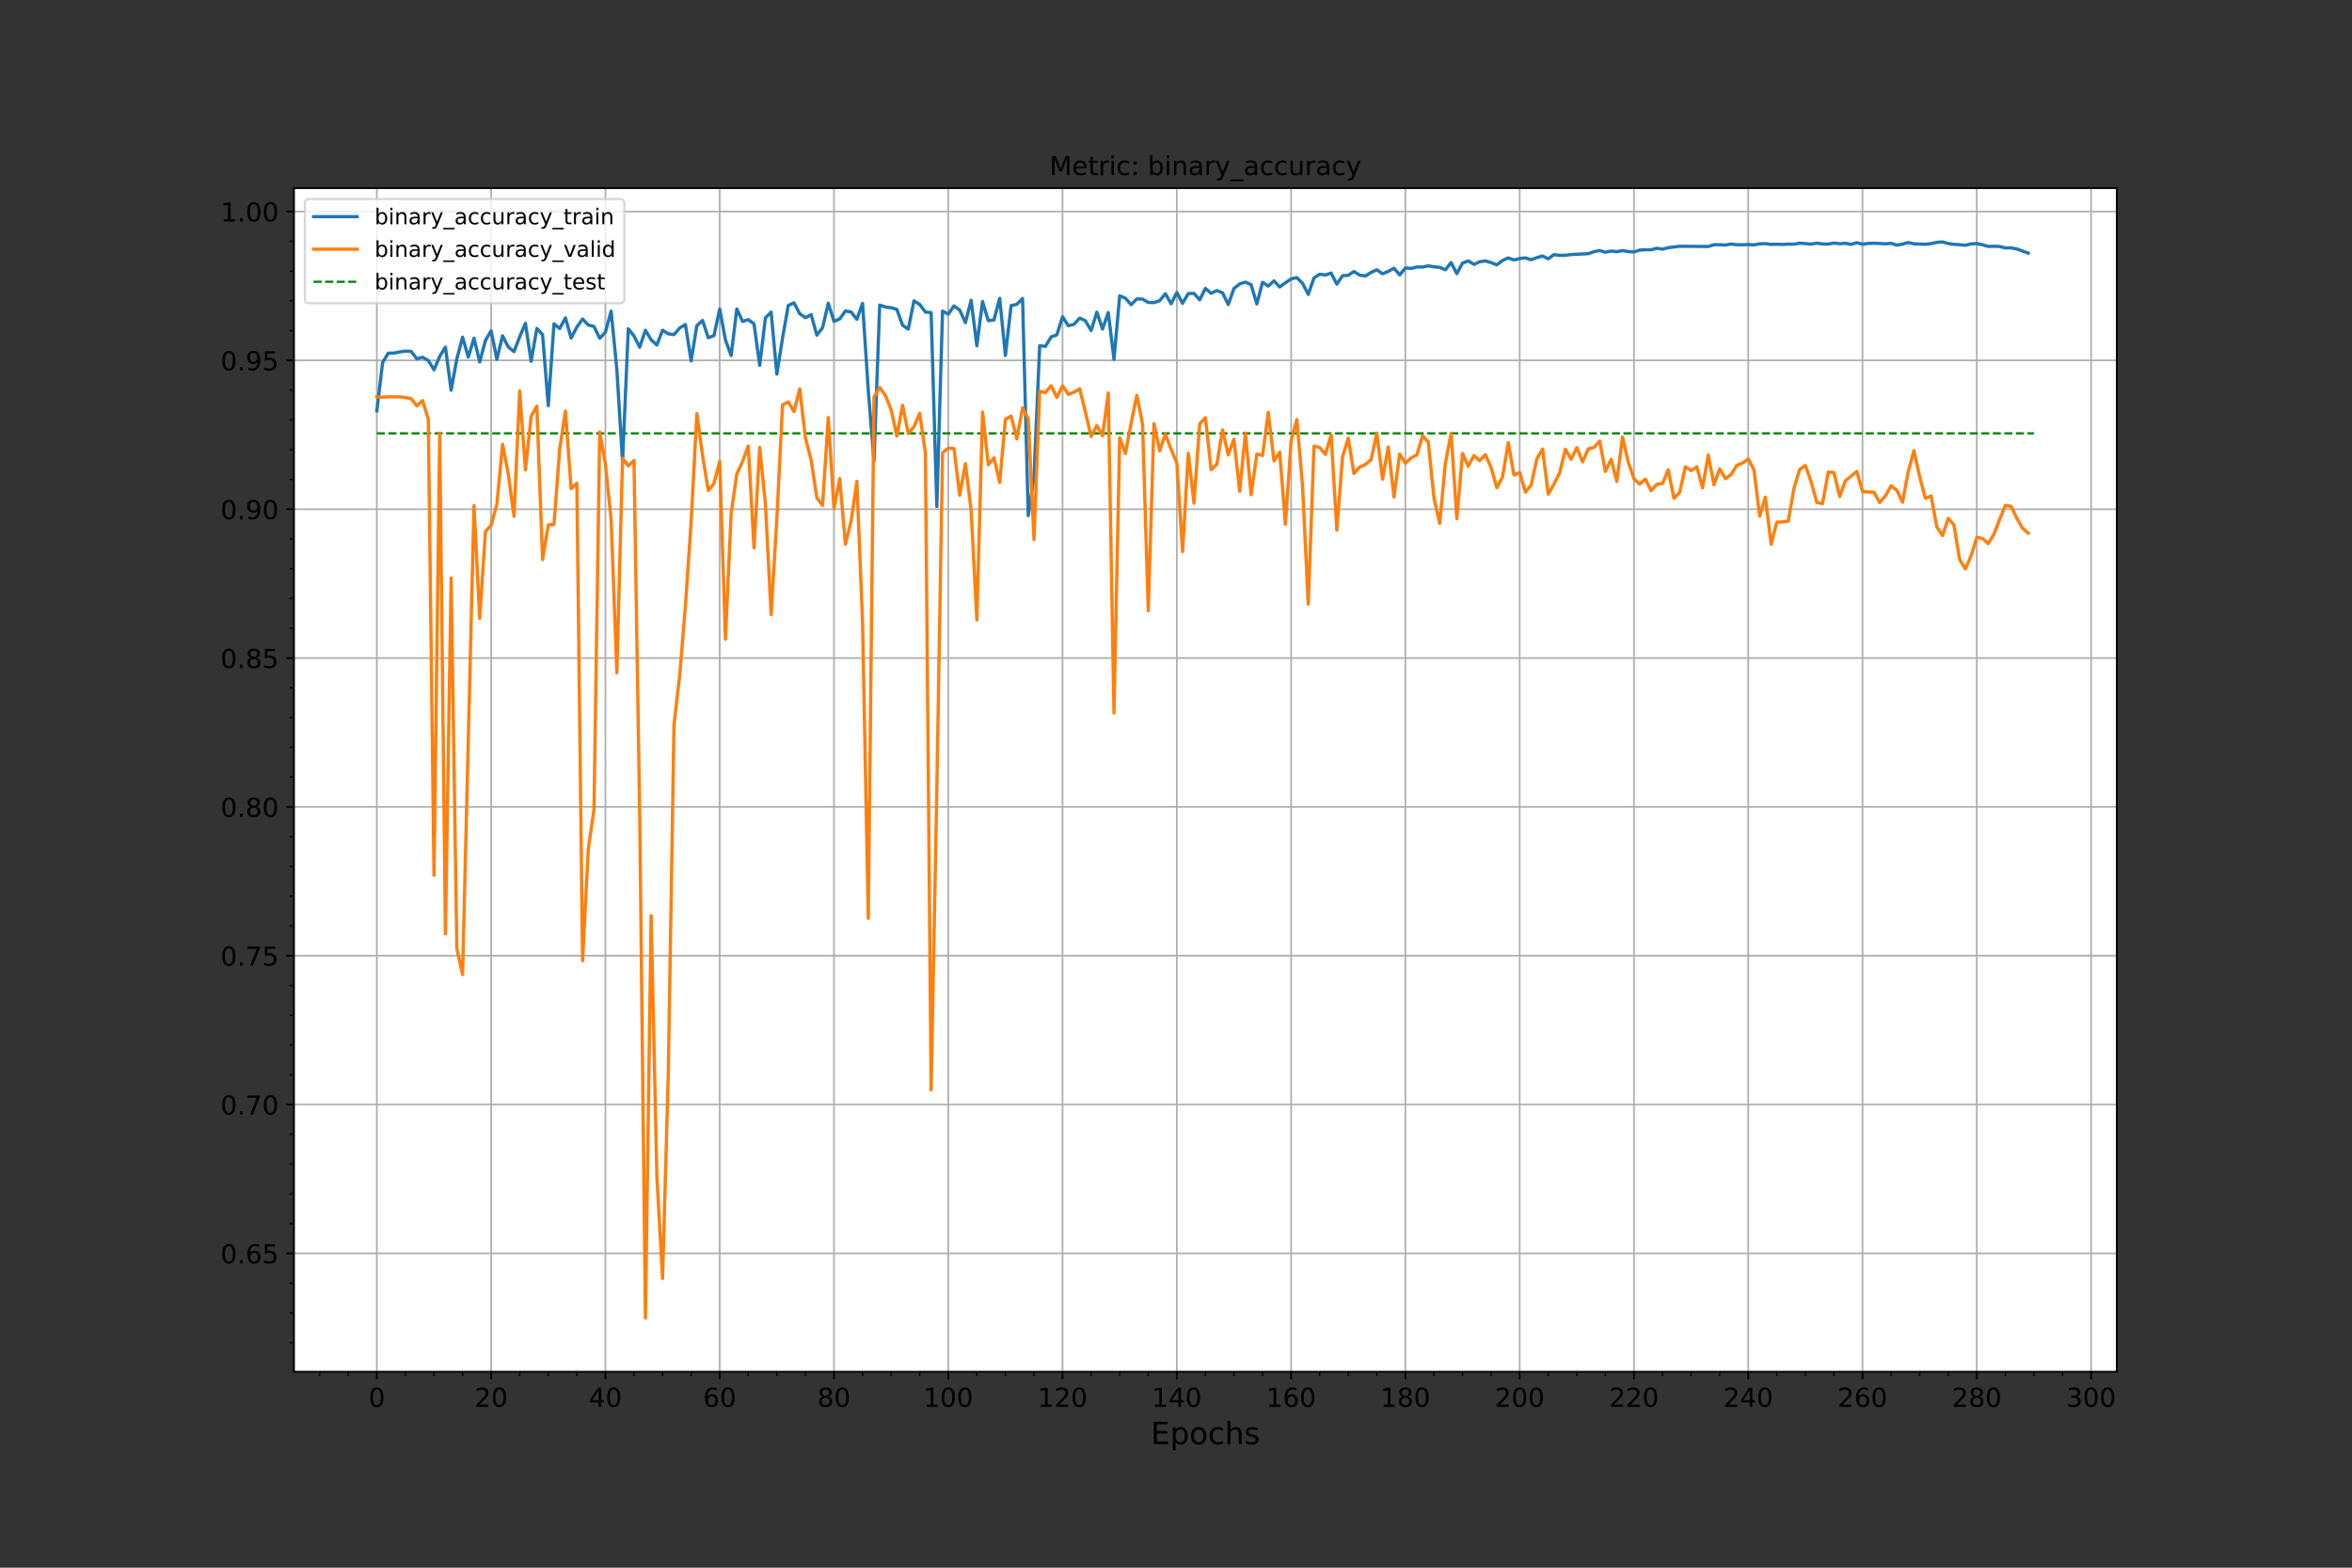 <?xml version="1.0" encoding="utf-8" standalone="no"?>
<!DOCTYPE svg PUBLIC "-//W3C//DTD SVG 1.1//EN"
  "http://www.w3.org/Graphics/SVG/1.1/DTD/svg11.dtd">
<!-- Created with matplotlib (https://matplotlib.org/) -->
<svg height="720pt" version="1.1" viewBox="0 0 1080 720" width="1080pt" xmlns="http://www.w3.org/2000/svg" xmlns:xlink="http://www.w3.org/1999/xlink">
 <rect x="0" y="0" width="1080" height="720" fill="#333333" stroke="none"/>
 <defs>
  <style type="text/css">*{stroke-linecap:butt;stroke-linejoin:round;}</style>
 </defs>
 <g id="figure_1">
  <g id="patch_1">
   <path d="M 0 720 
L 1080 720 
L 1080 0 
L 0 0 
z
" style="fill:none;"/>
  </g>
  <g id="axes_1">
   <g id="patch_2">
    <path d="M 135 630 
L 972 630 
L 972 86.4 
L 135 86.4 
z
" style="fill:#ffffff;"/>
   </g>
   <g id="matplotlib.axis_1">
    <g id="xtick_1">
     <g id="line2d_1">
      <path clip-path="url(#p650b4c2639)" d="M 173.045 630 
L 173.045 86.4 
" style="fill:none;stroke:#b0b0b0;stroke-linecap:square;stroke-width:0.8;"/>
     </g>
     <g id="line2d_2">
      <defs>
       <path d="M 0 0 
L 0 3.5 
" id="m60078c51d1" style="stroke:#000000;stroke-width:0.8;"/>
      </defs>
      <g>
       <use style="stroke:#000000;stroke-width:0.8;" x="173.045" xlink:href="#m60078c51d1" y="630"/>
      </g>
     </g>
     <g id="text_1">
      <!-- 0 -->
      <g transform="translate(169.228 646.118)scale(0.12 -0.12)">
       <defs>
        <path d="M 31.781 66.406 
Q 24.172 66.406 20.328 58.906 
Q 16.5 51.422 16.5 36.375 
Q 16.5 21.391 20.328 13.891 
Q 24.172 6.391 31.781 6.391 
Q 39.453 6.391 43.281 13.891 
Q 47.125 21.391 47.125 36.375 
Q 47.125 51.422 43.281 58.906 
Q 39.453 66.406 31.781 66.406 
z
M 31.781 74.219 
Q 44.047 74.219 50.516 64.516 
Q 56.984 54.828 56.984 36.375 
Q 56.984 17.969 50.516 8.266 
Q 44.047 -1.422 31.781 -1.422 
Q 19.531 -1.422 13.062 8.266 
Q 6.594 17.969 6.594 36.375 
Q 6.594 54.828 13.062 64.516 
Q 19.531 74.219 31.781 74.219 
z
" id="DejaVuSans-48"/>
       </defs>
       <use xlink:href="#DejaVuSans-48"/>
      </g>
     </g>
    </g>
    <g id="xtick_2">
     <g id="line2d_3">
      <path clip-path="url(#p650b4c2639)" d="M 225.522 630 
L 225.522 86.4 
" style="fill:none;stroke:#b0b0b0;stroke-linecap:square;stroke-width:0.8;"/>
     </g>
     <g id="line2d_4">
      <g>
       <use style="stroke:#000000;stroke-width:0.8;" x="225.522" xlink:href="#m60078c51d1" y="630"/>
      </g>
     </g>
     <g id="text_2">
      <!-- 20 -->
      <g transform="translate(217.887 646.118)scale(0.12 -0.12)">
       <defs>
        <path d="M 19.188 8.297 
L 53.609 8.297 
L 53.609 0 
L 7.328 0 
L 7.328 8.297 
Q 12.938 14.109 22.625 23.891 
Q 32.328 33.688 34.812 36.531 
Q 39.547 41.844 41.422 45.531 
Q 43.312 49.219 43.312 52.781 
Q 43.312 58.594 39.234 62.25 
Q 35.156 65.922 28.609 65.922 
Q 23.969 65.922 18.812 64.312 
Q 13.672 62.703 7.812 59.422 
L 7.812 69.391 
Q 13.766 71.781 18.938 73 
Q 24.125 74.219 28.422 74.219 
Q 39.75 74.219 46.484 68.547 
Q 53.219 62.891 53.219 53.422 
Q 53.219 48.922 51.531 44.891 
Q 49.859 40.875 45.406 35.406 
Q 44.188 33.984 37.641 27.219 
Q 31.109 20.453 19.188 8.297 
z
" id="DejaVuSans-50"/>
       </defs>
       <use xlink:href="#DejaVuSans-50"/>
       <use x="63.623" xlink:href="#DejaVuSans-48"/>
      </g>
     </g>
    </g>
    <g id="xtick_3">
     <g id="line2d_5">
      <path clip-path="url(#p650b4c2639)" d="M 277.998 630 
L 277.998 86.4 
" style="fill:none;stroke:#b0b0b0;stroke-linecap:square;stroke-width:0.8;"/>
     </g>
     <g id="line2d_6">
      <g>
       <use style="stroke:#000000;stroke-width:0.8;" x="277.998" xlink:href="#m60078c51d1" y="630"/>
      </g>
     </g>
     <g id="text_3">
      <!-- 40 -->
      <g transform="translate(270.363 646.118)scale(0.12 -0.12)">
       <defs>
        <path d="M 37.797 64.312 
L 12.891 25.391 
L 37.797 25.391 
z
M 35.203 72.906 
L 47.609 72.906 
L 47.609 25.391 
L 58.016 25.391 
L 58.016 17.188 
L 47.609 17.188 
L 47.609 0 
L 37.797 0 
L 37.797 17.188 
L 4.891 17.188 
L 4.891 26.703 
z
" id="DejaVuSans-52"/>
       </defs>
       <use xlink:href="#DejaVuSans-52"/>
       <use x="63.623" xlink:href="#DejaVuSans-48"/>
      </g>
     </g>
    </g>
    <g id="xtick_4">
     <g id="line2d_7">
      <path clip-path="url(#p650b4c2639)" d="M 330.475 630 
L 330.475 86.4 
" style="fill:none;stroke:#b0b0b0;stroke-linecap:square;stroke-width:0.8;"/>
     </g>
     <g id="line2d_8">
      <g>
       <use style="stroke:#000000;stroke-width:0.8;" x="330.475" xlink:href="#m60078c51d1" y="630"/>
      </g>
     </g>
     <g id="text_4">
      <!-- 60 -->
      <g transform="translate(322.84 646.118)scale(0.12 -0.12)">
       <defs>
        <path d="M 33.016 40.375 
Q 26.375 40.375 22.484 35.828 
Q 18.609 31.297 18.609 23.391 
Q 18.609 15.531 22.484 10.953 
Q 26.375 6.391 33.016 6.391 
Q 39.656 6.391 43.531 10.953 
Q 47.406 15.531 47.406 23.391 
Q 47.406 31.297 43.531 35.828 
Q 39.656 40.375 33.016 40.375 
z
M 52.594 71.297 
L 52.594 62.312 
Q 48.875 64.062 45.094 64.984 
Q 41.312 65.922 37.594 65.922 
Q 27.828 65.922 22.672 59.328 
Q 17.531 52.734 16.797 39.406 
Q 19.672 43.656 24.016 45.922 
Q 28.375 48.188 33.594 48.188 
Q 44.578 48.188 50.953 41.516 
Q 57.328 34.859 57.328 23.391 
Q 57.328 12.156 50.688 5.359 
Q 44.047 -1.422 33.016 -1.422 
Q 20.359 -1.422 13.672 8.266 
Q 6.984 17.969 6.984 36.375 
Q 6.984 53.656 15.188 63.938 
Q 23.391 74.219 37.203 74.219 
Q 40.922 74.219 44.703 73.484 
Q 48.484 72.75 52.594 71.297 
z
" id="DejaVuSans-54"/>
       </defs>
       <use xlink:href="#DejaVuSans-54"/>
       <use x="63.623" xlink:href="#DejaVuSans-48"/>
      </g>
     </g>
    </g>
    <g id="xtick_5">
     <g id="line2d_9">
      <path clip-path="url(#p650b4c2639)" d="M 382.951 630 
L 382.951 86.4 
" style="fill:none;stroke:#b0b0b0;stroke-linecap:square;stroke-width:0.8;"/>
     </g>
     <g id="line2d_10">
      <g>
       <use style="stroke:#000000;stroke-width:0.8;" x="382.951" xlink:href="#m60078c51d1" y="630"/>
      </g>
     </g>
     <g id="text_5">
      <!-- 80 -->
      <g transform="translate(375.316 646.118)scale(0.12 -0.12)">
       <defs>
        <path d="M 31.781 34.625 
Q 24.75 34.625 20.719 30.859 
Q 16.703 27.094 16.703 20.516 
Q 16.703 13.922 20.719 10.156 
Q 24.75 6.391 31.781 6.391 
Q 38.812 6.391 42.859 10.172 
Q 46.922 13.969 46.922 20.516 
Q 46.922 27.094 42.891 30.859 
Q 38.875 34.625 31.781 34.625 
z
M 21.922 38.812 
Q 15.578 40.375 12.031 44.719 
Q 8.5 49.078 8.5 55.328 
Q 8.5 64.062 14.719 69.141 
Q 20.953 74.219 31.781 74.219 
Q 42.672 74.219 48.875 69.141 
Q 55.078 64.062 55.078 55.328 
Q 55.078 49.078 51.531 44.719 
Q 48 40.375 41.703 38.812 
Q 48.828 37.156 52.797 32.312 
Q 56.781 27.484 56.781 20.516 
Q 56.781 9.906 50.312 4.234 
Q 43.844 -1.422 31.781 -1.422 
Q 19.734 -1.422 13.25 4.234 
Q 6.781 9.906 6.781 20.516 
Q 6.781 27.484 10.781 32.312 
Q 14.797 37.156 21.922 38.812 
z
M 18.312 54.391 
Q 18.312 48.734 21.844 45.562 
Q 25.391 42.391 31.781 42.391 
Q 38.141 42.391 41.719 45.562 
Q 45.312 48.734 45.312 54.391 
Q 45.312 60.062 41.719 63.234 
Q 38.141 66.406 31.781 66.406 
Q 25.391 66.406 21.844 63.234 
Q 18.312 60.062 18.312 54.391 
z
" id="DejaVuSans-56"/>
       </defs>
       <use xlink:href="#DejaVuSans-56"/>
       <use x="63.623" xlink:href="#DejaVuSans-48"/>
      </g>
     </g>
    </g>
    <g id="xtick_6">
     <g id="line2d_11">
      <path clip-path="url(#p650b4c2639)" d="M 435.428 630 
L 435.428 86.4 
" style="fill:none;stroke:#b0b0b0;stroke-linecap:square;stroke-width:0.8;"/>
     </g>
     <g id="line2d_12">
      <g>
       <use style="stroke:#000000;stroke-width:0.8;" x="435.428" xlink:href="#m60078c51d1" y="630"/>
      </g>
     </g>
     <g id="text_6">
      <!-- 100 -->
      <g transform="translate(423.975 646.118)scale(0.12 -0.12)">
       <defs>
        <path d="M 12.406 8.297 
L 28.516 8.297 
L 28.516 63.922 
L 10.984 60.406 
L 10.984 69.391 
L 28.422 72.906 
L 38.281 72.906 
L 38.281 8.297 
L 54.391 8.297 
L 54.391 0 
L 12.406 0 
z
" id="DejaVuSans-49"/>
       </defs>
       <use xlink:href="#DejaVuSans-49"/>
       <use x="63.623" xlink:href="#DejaVuSans-48"/>
       <use x="127.246" xlink:href="#DejaVuSans-48"/>
      </g>
     </g>
    </g>
    <g id="xtick_7">
     <g id="line2d_13">
      <path clip-path="url(#p650b4c2639)" d="M 487.904 630 
L 487.904 86.4 
" style="fill:none;stroke:#b0b0b0;stroke-linecap:square;stroke-width:0.8;"/>
     </g>
     <g id="line2d_14">
      <g>
       <use style="stroke:#000000;stroke-width:0.8;" x="487.904" xlink:href="#m60078c51d1" y="630"/>
      </g>
     </g>
     <g id="text_7">
      <!-- 120 -->
      <g transform="translate(476.452 646.118)scale(0.12 -0.12)">
       <use xlink:href="#DejaVuSans-49"/>
       <use x="63.623" xlink:href="#DejaVuSans-50"/>
       <use x="127.246" xlink:href="#DejaVuSans-48"/>
      </g>
     </g>
    </g>
    <g id="xtick_8">
     <g id="line2d_15">
      <path clip-path="url(#p650b4c2639)" d="M 540.381 630 
L 540.381 86.4 
" style="fill:none;stroke:#b0b0b0;stroke-linecap:square;stroke-width:0.8;"/>
     </g>
     <g id="line2d_16">
      <g>
       <use style="stroke:#000000;stroke-width:0.8;" x="540.381" xlink:href="#m60078c51d1" y="630"/>
      </g>
     </g>
     <g id="text_8">
      <!-- 140 -->
      <g transform="translate(528.928 646.118)scale(0.12 -0.12)">
       <use xlink:href="#DejaVuSans-49"/>
       <use x="63.623" xlink:href="#DejaVuSans-52"/>
       <use x="127.246" xlink:href="#DejaVuSans-48"/>
      </g>
     </g>
    </g>
    <g id="xtick_9">
     <g id="line2d_17">
      <path clip-path="url(#p650b4c2639)" d="M 592.857 630 
L 592.857 86.4 
" style="fill:none;stroke:#b0b0b0;stroke-linecap:square;stroke-width:0.8;"/>
     </g>
     <g id="line2d_18">
      <g>
       <use style="stroke:#000000;stroke-width:0.8;" x="592.857" xlink:href="#m60078c51d1" y="630"/>
      </g>
     </g>
     <g id="text_9">
      <!-- 160 -->
      <g transform="translate(581.405 646.118)scale(0.12 -0.12)">
       <use xlink:href="#DejaVuSans-49"/>
       <use x="63.623" xlink:href="#DejaVuSans-54"/>
       <use x="127.246" xlink:href="#DejaVuSans-48"/>
      </g>
     </g>
    </g>
    <g id="xtick_10">
     <g id="line2d_19">
      <path clip-path="url(#p650b4c2639)" d="M 645.334 630 
L 645.334 86.4 
" style="fill:none;stroke:#b0b0b0;stroke-linecap:square;stroke-width:0.8;"/>
     </g>
     <g id="line2d_20">
      <g>
       <use style="stroke:#000000;stroke-width:0.8;" x="645.334" xlink:href="#m60078c51d1" y="630"/>
      </g>
     </g>
     <g id="text_10">
      <!-- 180 -->
      <g transform="translate(633.881 646.118)scale(0.12 -0.12)">
       <use xlink:href="#DejaVuSans-49"/>
       <use x="63.623" xlink:href="#DejaVuSans-56"/>
       <use x="127.246" xlink:href="#DejaVuSans-48"/>
      </g>
     </g>
    </g>
    <g id="xtick_11">
     <g id="line2d_21">
      <path clip-path="url(#p650b4c2639)" d="M 697.81 630 
L 697.81 86.4 
" style="fill:none;stroke:#b0b0b0;stroke-linecap:square;stroke-width:0.8;"/>
     </g>
     <g id="line2d_22">
      <g>
       <use style="stroke:#000000;stroke-width:0.8;" x="697.81" xlink:href="#m60078c51d1" y="630"/>
      </g>
     </g>
     <g id="text_11">
      <!-- 200 -->
      <g transform="translate(686.358 646.118)scale(0.12 -0.12)">
       <use xlink:href="#DejaVuSans-50"/>
       <use x="63.623" xlink:href="#DejaVuSans-48"/>
       <use x="127.246" xlink:href="#DejaVuSans-48"/>
      </g>
     </g>
    </g>
    <g id="xtick_12">
     <g id="line2d_23">
      <path clip-path="url(#p650b4c2639)" d="M 750.287 630 
L 750.287 86.4 
" style="fill:none;stroke:#b0b0b0;stroke-linecap:square;stroke-width:0.8;"/>
     </g>
     <g id="line2d_24">
      <g>
       <use style="stroke:#000000;stroke-width:0.8;" x="750.287" xlink:href="#m60078c51d1" y="630"/>
      </g>
     </g>
     <g id="text_12">
      <!-- 220 -->
      <g transform="translate(738.834 646.118)scale(0.12 -0.12)">
       <use xlink:href="#DejaVuSans-50"/>
       <use x="63.623" xlink:href="#DejaVuSans-50"/>
       <use x="127.246" xlink:href="#DejaVuSans-48"/>
      </g>
     </g>
    </g>
    <g id="xtick_13">
     <g id="line2d_25">
      <path clip-path="url(#p650b4c2639)" d="M 802.763 630 
L 802.763 86.4 
" style="fill:none;stroke:#b0b0b0;stroke-linecap:square;stroke-width:0.8;"/>
     </g>
     <g id="line2d_26">
      <g>
       <use style="stroke:#000000;stroke-width:0.8;" x="802.763" xlink:href="#m60078c51d1" y="630"/>
      </g>
     </g>
     <g id="text_13">
      <!-- 240 -->
      <g transform="translate(791.311 646.118)scale(0.12 -0.12)">
       <use xlink:href="#DejaVuSans-50"/>
       <use x="63.623" xlink:href="#DejaVuSans-52"/>
       <use x="127.246" xlink:href="#DejaVuSans-48"/>
      </g>
     </g>
    </g>
    <g id="xtick_14">
     <g id="line2d_27">
      <path clip-path="url(#p650b4c2639)" d="M 855.24 630 
L 855.24 86.4 
" style="fill:none;stroke:#b0b0b0;stroke-linecap:square;stroke-width:0.8;"/>
     </g>
     <g id="line2d_28">
      <g>
       <use style="stroke:#000000;stroke-width:0.8;" x="855.24" xlink:href="#m60078c51d1" y="630"/>
      </g>
     </g>
     <g id="text_14">
      <!-- 260 -->
      <g transform="translate(843.787 646.118)scale(0.12 -0.12)">
       <use xlink:href="#DejaVuSans-50"/>
       <use x="63.623" xlink:href="#DejaVuSans-54"/>
       <use x="127.246" xlink:href="#DejaVuSans-48"/>
      </g>
     </g>
    </g>
    <g id="xtick_15">
     <g id="line2d_29">
      <path clip-path="url(#p650b4c2639)" d="M 907.716 630 
L 907.716 86.4 
" style="fill:none;stroke:#b0b0b0;stroke-linecap:square;stroke-width:0.8;"/>
     </g>
     <g id="line2d_30">
      <g>
       <use style="stroke:#000000;stroke-width:0.8;" x="907.716" xlink:href="#m60078c51d1" y="630"/>
      </g>
     </g>
     <g id="text_15">
      <!-- 280 -->
      <g transform="translate(896.264 646.118)scale(0.12 -0.12)">
       <use xlink:href="#DejaVuSans-50"/>
       <use x="63.623" xlink:href="#DejaVuSans-56"/>
       <use x="127.246" xlink:href="#DejaVuSans-48"/>
      </g>
     </g>
    </g>
    <g id="xtick_16">
     <g id="line2d_31">
      <path clip-path="url(#p650b4c2639)" d="M 960.193 630 
L 960.193 86.4 
" style="fill:none;stroke:#b0b0b0;stroke-linecap:square;stroke-width:0.8;"/>
     </g>
     <g id="line2d_32">
      <g>
       <use style="stroke:#000000;stroke-width:0.8;" x="960.193" xlink:href="#m60078c51d1" y="630"/>
      </g>
     </g>
     <g id="text_16">
      <!-- 300 -->
      <g transform="translate(948.74 646.118)scale(0.12 -0.12)">
       <defs>
        <path d="M 40.578 39.312 
Q 47.656 37.797 51.625 33 
Q 55.609 28.219 55.609 21.188 
Q 55.609 10.406 48.188 4.484 
Q 40.766 -1.422 27.094 -1.422 
Q 22.516 -1.422 17.656 -0.516 
Q 12.797 0.391 7.625 2.203 
L 7.625 11.719 
Q 11.719 9.328 16.594 8.109 
Q 21.484 6.891 26.812 6.891 
Q 36.078 6.891 40.938 10.547 
Q 45.797 14.203 45.797 21.188 
Q 45.797 27.641 41.281 31.266 
Q 36.766 34.906 28.719 34.906 
L 20.219 34.906 
L 20.219 43.016 
L 29.109 43.016 
Q 36.375 43.016 40.234 45.922 
Q 44.094 48.828 44.094 54.297 
Q 44.094 59.906 40.109 62.906 
Q 36.141 65.922 28.719 65.922 
Q 24.656 65.922 20.016 65.031 
Q 15.375 64.156 9.812 62.312 
L 9.812 71.094 
Q 15.438 72.656 20.344 73.438 
Q 25.25 74.219 29.594 74.219 
Q 40.828 74.219 47.359 69.109 
Q 53.906 64.016 53.906 55.328 
Q 53.906 49.266 50.438 45.094 
Q 46.969 40.922 40.578 39.312 
z
" id="DejaVuSans-51"/>
       </defs>
       <use xlink:href="#DejaVuSans-51"/>
       <use x="63.623" xlink:href="#DejaVuSans-48"/>
       <use x="127.246" xlink:href="#DejaVuSans-48"/>
      </g>
     </g>
    </g>
    <g id="xtick_17">
     <g id="line2d_33">
      <defs>
       <path d="M 0 0 
L 0 2 
" id="m5e67b8778b" style="stroke:#000000;stroke-width:0.6;"/>
      </defs>
      <g>
       <use style="stroke:#000000;stroke-width:0.6;" x="146.807" xlink:href="#m5e67b8778b" y="630"/>
      </g>
     </g>
    </g>
    <g id="xtick_18">
     <g id="line2d_34">
      <g>
       <use style="stroke:#000000;stroke-width:0.6;" x="159.926" xlink:href="#m5e67b8778b" y="630"/>
      </g>
     </g>
    </g>
    <g id="xtick_19">
     <g id="line2d_35">
      <g>
       <use style="stroke:#000000;stroke-width:0.6;" x="186.165" xlink:href="#m5e67b8778b" y="630"/>
      </g>
     </g>
    </g>
    <g id="xtick_20">
     <g id="line2d_36">
      <g>
       <use style="stroke:#000000;stroke-width:0.6;" x="199.284" xlink:href="#m5e67b8778b" y="630"/>
      </g>
     </g>
    </g>
    <g id="xtick_21">
     <g id="line2d_37">
      <g>
       <use style="stroke:#000000;stroke-width:0.6;" x="212.403" xlink:href="#m5e67b8778b" y="630"/>
      </g>
     </g>
    </g>
    <g id="xtick_22">
     <g id="line2d_38">
      <g>
       <use style="stroke:#000000;stroke-width:0.6;" x="238.641" xlink:href="#m5e67b8778b" y="630"/>
      </g>
     </g>
    </g>
    <g id="xtick_23">
     <g id="line2d_39">
      <g>
       <use style="stroke:#000000;stroke-width:0.6;" x="251.76" xlink:href="#m5e67b8778b" y="630"/>
      </g>
     </g>
    </g>
    <g id="xtick_24">
     <g id="line2d_40">
      <g>
       <use style="stroke:#000000;stroke-width:0.6;" x="264.879" xlink:href="#m5e67b8778b" y="630"/>
      </g>
     </g>
    </g>
    <g id="xtick_25">
     <g id="line2d_41">
      <g>
       <use style="stroke:#000000;stroke-width:0.6;" x="291.118" xlink:href="#m5e67b8778b" y="630"/>
      </g>
     </g>
    </g>
    <g id="xtick_26">
     <g id="line2d_42">
      <g>
       <use style="stroke:#000000;stroke-width:0.6;" x="304.237" xlink:href="#m5e67b8778b" y="630"/>
      </g>
     </g>
    </g>
    <g id="xtick_27">
     <g id="line2d_43">
      <g>
       <use style="stroke:#000000;stroke-width:0.6;" x="317.356" xlink:href="#m5e67b8778b" y="630"/>
      </g>
     </g>
    </g>
    <g id="xtick_28">
     <g id="line2d_44">
      <g>
       <use style="stroke:#000000;stroke-width:0.6;" x="343.594" xlink:href="#m5e67b8778b" y="630"/>
      </g>
     </g>
    </g>
    <g id="xtick_29">
     <g id="line2d_45">
      <g>
       <use style="stroke:#000000;stroke-width:0.6;" x="356.713" xlink:href="#m5e67b8778b" y="630"/>
      </g>
     </g>
    </g>
    <g id="xtick_30">
     <g id="line2d_46">
      <g>
       <use style="stroke:#000000;stroke-width:0.6;" x="369.832" xlink:href="#m5e67b8778b" y="630"/>
      </g>
     </g>
    </g>
    <g id="xtick_31">
     <g id="line2d_47">
      <g>
       <use style="stroke:#000000;stroke-width:0.6;" x="396.071" xlink:href="#m5e67b8778b" y="630"/>
      </g>
     </g>
    </g>
    <g id="xtick_32">
     <g id="line2d_48">
      <g>
       <use style="stroke:#000000;stroke-width:0.6;" x="409.19" xlink:href="#m5e67b8778b" y="630"/>
      </g>
     </g>
    </g>
    <g id="xtick_33">
     <g id="line2d_49">
      <g>
       <use style="stroke:#000000;stroke-width:0.6;" x="422.309" xlink:href="#m5e67b8778b" y="630"/>
      </g>
     </g>
    </g>
    <g id="xtick_34">
     <g id="line2d_50">
      <g>
       <use style="stroke:#000000;stroke-width:0.6;" x="448.547" xlink:href="#m5e67b8778b" y="630"/>
      </g>
     </g>
    </g>
    <g id="xtick_35">
     <g id="line2d_51">
      <g>
       <use style="stroke:#000000;stroke-width:0.6;" x="461.666" xlink:href="#m5e67b8778b" y="630"/>
      </g>
     </g>
    </g>
    <g id="xtick_36">
     <g id="line2d_52">
      <g>
       <use style="stroke:#000000;stroke-width:0.6;" x="474.785" xlink:href="#m5e67b8778b" y="630"/>
      </g>
     </g>
    </g>
    <g id="xtick_37">
     <g id="line2d_53">
      <g>
       <use style="stroke:#000000;stroke-width:0.6;" x="501.024" xlink:href="#m5e67b8778b" y="630"/>
      </g>
     </g>
    </g>
    <g id="xtick_38">
     <g id="line2d_54">
      <g>
       <use style="stroke:#000000;stroke-width:0.6;" x="514.143" xlink:href="#m5e67b8778b" y="630"/>
      </g>
     </g>
    </g>
    <g id="xtick_39">
     <g id="line2d_55">
      <g>
       <use style="stroke:#000000;stroke-width:0.6;" x="527.262" xlink:href="#m5e67b8778b" y="630"/>
      </g>
     </g>
    </g>
    <g id="xtick_40">
     <g id="line2d_56">
      <g>
       <use style="stroke:#000000;stroke-width:0.6;" x="553.5" xlink:href="#m5e67b8778b" y="630"/>
      </g>
     </g>
    </g>
    <g id="xtick_41">
     <g id="line2d_57">
      <g>
       <use style="stroke:#000000;stroke-width:0.6;" x="566.619" xlink:href="#m5e67b8778b" y="630"/>
      </g>
     </g>
    </g>
    <g id="xtick_42">
     <g id="line2d_58">
      <g>
       <use style="stroke:#000000;stroke-width:0.6;" x="579.738" xlink:href="#m5e67b8778b" y="630"/>
      </g>
     </g>
    </g>
    <g id="xtick_43">
     <g id="line2d_59">
      <g>
       <use style="stroke:#000000;stroke-width:0.6;" x="605.976" xlink:href="#m5e67b8778b" y="630"/>
      </g>
     </g>
    </g>
    <g id="xtick_44">
     <g id="line2d_60">
      <g>
       <use style="stroke:#000000;stroke-width:0.6;" x="619.096" xlink:href="#m5e67b8778b" y="630"/>
      </g>
     </g>
    </g>
    <g id="xtick_45">
     <g id="line2d_61">
      <g>
       <use style="stroke:#000000;stroke-width:0.6;" x="632.215" xlink:href="#m5e67b8778b" y="630"/>
      </g>
     </g>
    </g>
    <g id="xtick_46">
     <g id="line2d_62">
      <g>
       <use style="stroke:#000000;stroke-width:0.6;" x="658.453" xlink:href="#m5e67b8778b" y="630"/>
      </g>
     </g>
    </g>
    <g id="xtick_47">
     <g id="line2d_63">
      <g>
       <use style="stroke:#000000;stroke-width:0.6;" x="671.572" xlink:href="#m5e67b8778b" y="630"/>
      </g>
     </g>
    </g>
    <g id="xtick_48">
     <g id="line2d_64">
      <g>
       <use style="stroke:#000000;stroke-width:0.6;" x="684.691" xlink:href="#m5e67b8778b" y="630"/>
      </g>
     </g>
    </g>
    <g id="xtick_49">
     <g id="line2d_65">
      <g>
       <use style="stroke:#000000;stroke-width:0.6;" x="710.929" xlink:href="#m5e67b8778b" y="630"/>
      </g>
     </g>
    </g>
    <g id="xtick_50">
     <g id="line2d_66">
      <g>
       <use style="stroke:#000000;stroke-width:0.6;" x="724.049" xlink:href="#m5e67b8778b" y="630"/>
      </g>
     </g>
    </g>
    <g id="xtick_51">
     <g id="line2d_67">
      <g>
       <use style="stroke:#000000;stroke-width:0.6;" x="737.168" xlink:href="#m5e67b8778b" y="630"/>
      </g>
     </g>
    </g>
    <g id="xtick_52">
     <g id="line2d_68">
      <g>
       <use style="stroke:#000000;stroke-width:0.6;" x="763.406" xlink:href="#m5e67b8778b" y="630"/>
      </g>
     </g>
    </g>
    <g id="xtick_53">
     <g id="line2d_69">
      <g>
       <use style="stroke:#000000;stroke-width:0.6;" x="776.525" xlink:href="#m5e67b8778b" y="630"/>
      </g>
     </g>
    </g>
    <g id="xtick_54">
     <g id="line2d_70">
      <g>
       <use style="stroke:#000000;stroke-width:0.6;" x="789.644" xlink:href="#m5e67b8778b" y="630"/>
      </g>
     </g>
    </g>
    <g id="xtick_55">
     <g id="line2d_71">
      <g>
       <use style="stroke:#000000;stroke-width:0.6;" x="815.882" xlink:href="#m5e67b8778b" y="630"/>
      </g>
     </g>
    </g>
    <g id="xtick_56">
     <g id="line2d_72">
      <g>
       <use style="stroke:#000000;stroke-width:0.6;" x="829.002" xlink:href="#m5e67b8778b" y="630"/>
      </g>
     </g>
    </g>
    <g id="xtick_57">
     <g id="line2d_73">
      <g>
       <use style="stroke:#000000;stroke-width:0.6;" x="842.121" xlink:href="#m5e67b8778b" y="630"/>
      </g>
     </g>
    </g>
    <g id="xtick_58">
     <g id="line2d_74">
      <g>
       <use style="stroke:#000000;stroke-width:0.6;" x="868.359" xlink:href="#m5e67b8778b" y="630"/>
      </g>
     </g>
    </g>
    <g id="xtick_59">
     <g id="line2d_75">
      <g>
       <use style="stroke:#000000;stroke-width:0.6;" x="881.478" xlink:href="#m5e67b8778b" y="630"/>
      </g>
     </g>
    </g>
    <g id="xtick_60">
     <g id="line2d_76">
      <g>
       <use style="stroke:#000000;stroke-width:0.6;" x="894.597" xlink:href="#m5e67b8778b" y="630"/>
      </g>
     </g>
    </g>
    <g id="xtick_61">
     <g id="line2d_77">
      <g>
       <use style="stroke:#000000;stroke-width:0.6;" x="920.835" xlink:href="#m5e67b8778b" y="630"/>
      </g>
     </g>
    </g>
    <g id="xtick_62">
     <g id="line2d_78">
      <g>
       <use style="stroke:#000000;stroke-width:0.6;" x="933.955" xlink:href="#m5e67b8778b" y="630"/>
      </g>
     </g>
    </g>
    <g id="xtick_63">
     <g id="line2d_79">
      <g>
       <use style="stroke:#000000;stroke-width:0.6;" x="947.074" xlink:href="#m5e67b8778b" y="630"/>
      </g>
     </g>
    </g>
    <g id="text_17">
     <!-- Epochs -->
     <g transform="translate(528.418 663.252)scale(0.14 -0.14)">
      <defs>
       <path d="M 9.812 72.906 
L 55.906 72.906 
L 55.906 64.594 
L 19.672 64.594 
L 19.672 43.016 
L 54.391 43.016 
L 54.391 34.719 
L 19.672 34.719 
L 19.672 8.297 
L 56.781 8.297 
L 56.781 0 
L 9.812 0 
z
" id="DejaVuSans-69"/>
       <path d="M 18.109 8.203 
L 18.109 -20.797 
L 9.078 -20.797 
L 9.078 54.688 
L 18.109 54.688 
L 18.109 46.391 
Q 20.953 51.266 25.266 53.625 
Q 29.594 56 35.594 56 
Q 45.562 56 51.781 48.094 
Q 58.016 40.188 58.016 27.297 
Q 58.016 14.406 51.781 6.484 
Q 45.562 -1.422 35.594 -1.422 
Q 29.594 -1.422 25.266 0.953 
Q 20.953 3.328 18.109 8.203 
z
M 48.688 27.297 
Q 48.688 37.203 44.609 42.844 
Q 40.531 48.484 33.406 48.484 
Q 26.266 48.484 22.188 42.844 
Q 18.109 37.203 18.109 27.297 
Q 18.109 17.391 22.188 11.75 
Q 26.266 6.109 33.406 6.109 
Q 40.531 6.109 44.609 11.75 
Q 48.688 17.391 48.688 27.297 
z
" id="DejaVuSans-112"/>
       <path d="M 30.609 48.391 
Q 23.391 48.391 19.188 42.75 
Q 14.984 37.109 14.984 27.297 
Q 14.984 17.484 19.156 11.844 
Q 23.344 6.203 30.609 6.203 
Q 37.797 6.203 41.984 11.859 
Q 46.188 17.531 46.188 27.297 
Q 46.188 37.016 41.984 42.703 
Q 37.797 48.391 30.609 48.391 
z
M 30.609 56 
Q 42.328 56 49.016 48.375 
Q 55.719 40.766 55.719 27.297 
Q 55.719 13.875 49.016 6.219 
Q 42.328 -1.422 30.609 -1.422 
Q 18.844 -1.422 12.172 6.219 
Q 5.516 13.875 5.516 27.297 
Q 5.516 40.766 12.172 48.375 
Q 18.844 56 30.609 56 
z
" id="DejaVuSans-111"/>
       <path d="M 48.781 52.594 
L 48.781 44.188 
Q 44.969 46.297 41.141 47.344 
Q 37.312 48.391 33.406 48.391 
Q 24.656 48.391 19.812 42.844 
Q 14.984 37.312 14.984 27.297 
Q 14.984 17.281 19.812 11.734 
Q 24.656 6.203 33.406 6.203 
Q 37.312 6.203 41.141 7.25 
Q 44.969 8.297 48.781 10.406 
L 48.781 2.094 
Q 45.016 0.344 40.984 -0.531 
Q 36.969 -1.422 32.422 -1.422 
Q 20.062 -1.422 12.781 6.344 
Q 5.516 14.109 5.516 27.297 
Q 5.516 40.672 12.859 48.328 
Q 20.219 56 33.016 56 
Q 37.156 56 41.109 55.141 
Q 45.062 54.297 48.781 52.594 
z
" id="DejaVuSans-99"/>
       <path d="M 54.891 33.016 
L 54.891 0 
L 45.906 0 
L 45.906 32.719 
Q 45.906 40.484 42.875 44.328 
Q 39.844 48.188 33.797 48.188 
Q 26.516 48.188 22.312 43.547 
Q 18.109 38.922 18.109 30.906 
L 18.109 0 
L 9.078 0 
L 9.078 75.984 
L 18.109 75.984 
L 18.109 46.188 
Q 21.344 51.125 25.703 53.562 
Q 30.078 56 35.797 56 
Q 45.219 56 50.047 50.172 
Q 54.891 44.344 54.891 33.016 
z
" id="DejaVuSans-104"/>
       <path d="M 44.281 53.078 
L 44.281 44.578 
Q 40.484 46.531 36.375 47.5 
Q 32.281 48.484 27.875 48.484 
Q 21.188 48.484 17.844 46.438 
Q 14.5 44.391 14.5 40.281 
Q 14.5 37.156 16.891 35.375 
Q 19.281 33.594 26.516 31.984 
L 29.594 31.297 
Q 39.156 29.25 43.188 25.516 
Q 47.219 21.781 47.219 15.094 
Q 47.219 7.469 41.188 3.016 
Q 35.156 -1.422 24.609 -1.422 
Q 20.219 -1.422 15.453 -0.562 
Q 10.688 0.297 5.422 2 
L 5.422 11.281 
Q 10.406 8.688 15.234 7.391 
Q 20.062 6.109 24.812 6.109 
Q 31.156 6.109 34.562 8.281 
Q 37.984 10.453 37.984 14.406 
Q 37.984 18.062 35.516 20.016 
Q 33.062 21.969 24.703 23.781 
L 21.578 24.516 
Q 13.234 26.266 9.516 29.906 
Q 5.812 33.547 5.812 39.891 
Q 5.812 47.609 11.281 51.797 
Q 16.75 56 26.812 56 
Q 31.781 56 36.172 55.266 
Q 40.578 54.547 44.281 53.078 
z
" id="DejaVuSans-115"/>
      </defs>
      <use xlink:href="#DejaVuSans-69"/>
      <use x="63.184" xlink:href="#DejaVuSans-112"/>
      <use x="126.66" xlink:href="#DejaVuSans-111"/>
      <use x="187.842" xlink:href="#DejaVuSans-99"/>
      <use x="242.822" xlink:href="#DejaVuSans-104"/>
      <use x="306.201" xlink:href="#DejaVuSans-115"/>
     </g>
    </g>
   </g>
   <g id="matplotlib.axis_2">
    <g id="ytick_1">
     <g id="line2d_80">
      <path clip-path="url(#p650b4c2639)" d="M 135 575.652 
L 972 575.652 
" style="fill:none;stroke:#b0b0b0;stroke-linecap:square;stroke-width:0.8;"/>
     </g>
     <g id="line2d_81">
      <defs>
       <path d="M 0 0 
L -3.5 0 
" id="maef9a08b60" style="stroke:#000000;stroke-width:0.8;"/>
      </defs>
      <g>
       <use style="stroke:#000000;stroke-width:0.8;" x="135" xlink:href="#maef9a08b60" y="575.652"/>
      </g>
     </g>
     <g id="text_18">
      <!-- 0.65 -->
      <g transform="translate(101.281 580.211)scale(0.12 -0.12)">
       <defs>
        <path d="M 10.688 12.406 
L 21 12.406 
L 21 0 
L 10.688 0 
z
" id="DejaVuSans-46"/>
        <path d="M 10.797 72.906 
L 49.516 72.906 
L 49.516 64.594 
L 19.828 64.594 
L 19.828 46.734 
Q 21.969 47.469 24.109 47.828 
Q 26.266 48.188 28.422 48.188 
Q 40.625 48.188 47.75 41.5 
Q 54.891 34.812 54.891 23.391 
Q 54.891 11.625 47.562 5.094 
Q 40.234 -1.422 26.906 -1.422 
Q 22.312 -1.422 17.547 -0.641 
Q 12.797 0.141 7.719 1.703 
L 7.719 11.625 
Q 12.109 9.234 16.797 8.062 
Q 21.484 6.891 26.703 6.891 
Q 35.156 6.891 40.078 11.328 
Q 45.016 15.766 45.016 23.391 
Q 45.016 31 40.078 35.438 
Q 35.156 39.891 26.703 39.891 
Q 22.75 39.891 18.812 39.016 
Q 14.891 38.141 10.797 36.281 
z
" id="DejaVuSans-53"/>
       </defs>
       <use xlink:href="#DejaVuSans-48"/>
       <use x="63.623" xlink:href="#DejaVuSans-46"/>
       <use x="95.41" xlink:href="#DejaVuSans-54"/>
       <use x="159.033" xlink:href="#DejaVuSans-53"/>
      </g>
     </g>
    </g>
    <g id="ytick_2">
     <g id="line2d_82">
      <path clip-path="url(#p650b4c2639)" d="M 135 507.295 
L 972 507.295 
" style="fill:none;stroke:#b0b0b0;stroke-linecap:square;stroke-width:0.8;"/>
     </g>
     <g id="line2d_83">
      <g>
       <use style="stroke:#000000;stroke-width:0.8;" x="135" xlink:href="#maef9a08b60" y="507.295"/>
      </g>
     </g>
     <g id="text_19">
      <!-- 0.70 -->
      <g transform="translate(101.281 511.854)scale(0.12 -0.12)">
       <defs>
        <path d="M 8.203 72.906 
L 55.078 72.906 
L 55.078 68.703 
L 28.609 0 
L 18.312 0 
L 43.219 64.594 
L 8.203 64.594 
z
" id="DejaVuSans-55"/>
       </defs>
       <use xlink:href="#DejaVuSans-48"/>
       <use x="63.623" xlink:href="#DejaVuSans-46"/>
       <use x="95.41" xlink:href="#DejaVuSans-55"/>
       <use x="159.033" xlink:href="#DejaVuSans-48"/>
      </g>
     </g>
    </g>
    <g id="ytick_3">
     <g id="line2d_84">
      <path clip-path="url(#p650b4c2639)" d="M 135 438.939 
L 972 438.939 
" style="fill:none;stroke:#b0b0b0;stroke-linecap:square;stroke-width:0.8;"/>
     </g>
     <g id="line2d_85">
      <g>
       <use style="stroke:#000000;stroke-width:0.8;" x="135" xlink:href="#maef9a08b60" y="438.939"/>
      </g>
     </g>
     <g id="text_20">
      <!-- 0.75 -->
      <g transform="translate(101.281 443.498)scale(0.12 -0.12)">
       <use xlink:href="#DejaVuSans-48"/>
       <use x="63.623" xlink:href="#DejaVuSans-46"/>
       <use x="95.41" xlink:href="#DejaVuSans-55"/>
       <use x="159.033" xlink:href="#DejaVuSans-53"/>
      </g>
     </g>
    </g>
    <g id="ytick_4">
     <g id="line2d_86">
      <path clip-path="url(#p650b4c2639)" d="M 135 370.583 
L 972 370.583 
" style="fill:none;stroke:#b0b0b0;stroke-linecap:square;stroke-width:0.8;"/>
     </g>
     <g id="line2d_87">
      <g>
       <use style="stroke:#000000;stroke-width:0.8;" x="135" xlink:href="#maef9a08b60" y="370.583"/>
      </g>
     </g>
     <g id="text_21">
      <!-- 0.80 -->
      <g transform="translate(101.281 375.142)scale(0.12 -0.12)">
       <use xlink:href="#DejaVuSans-48"/>
       <use x="63.623" xlink:href="#DejaVuSans-46"/>
       <use x="95.41" xlink:href="#DejaVuSans-56"/>
       <use x="159.033" xlink:href="#DejaVuSans-48"/>
      </g>
     </g>
    </g>
    <g id="ytick_5">
     <g id="line2d_88">
      <path clip-path="url(#p650b4c2639)" d="M 135 302.226 
L 972 302.226 
" style="fill:none;stroke:#b0b0b0;stroke-linecap:square;stroke-width:0.8;"/>
     </g>
     <g id="line2d_89">
      <g>
       <use style="stroke:#000000;stroke-width:0.8;" x="135" xlink:href="#maef9a08b60" y="302.226"/>
      </g>
     </g>
     <g id="text_22">
      <!-- 0.85 -->
      <g transform="translate(101.281 306.785)scale(0.12 -0.12)">
       <use xlink:href="#DejaVuSans-48"/>
       <use x="63.623" xlink:href="#DejaVuSans-46"/>
       <use x="95.41" xlink:href="#DejaVuSans-56"/>
       <use x="159.033" xlink:href="#DejaVuSans-53"/>
      </g>
     </g>
    </g>
    <g id="ytick_6">
     <g id="line2d_90">
      <path clip-path="url(#p650b4c2639)" d="M 135 233.87 
L 972 233.87 
" style="fill:none;stroke:#b0b0b0;stroke-linecap:square;stroke-width:0.8;"/>
     </g>
     <g id="line2d_91">
      <g>
       <use style="stroke:#000000;stroke-width:0.8;" x="135" xlink:href="#maef9a08b60" y="233.87"/>
      </g>
     </g>
     <g id="text_23">
      <!-- 0.90 -->
      <g transform="translate(101.281 238.429)scale(0.12 -0.12)">
       <defs>
        <path d="M 10.984 1.516 
L 10.984 10.5 
Q 14.703 8.734 18.5 7.812 
Q 22.312 6.891 25.984 6.891 
Q 35.75 6.891 40.891 13.453 
Q 46.047 20.016 46.781 33.406 
Q 43.953 29.203 39.594 26.953 
Q 35.25 24.703 29.984 24.703 
Q 19.047 24.703 12.672 31.312 
Q 6.297 37.938 6.297 49.422 
Q 6.297 60.641 12.938 67.422 
Q 19.578 74.219 30.609 74.219 
Q 43.266 74.219 49.922 64.516 
Q 56.594 54.828 56.594 36.375 
Q 56.594 19.141 48.406 8.859 
Q 40.234 -1.422 26.422 -1.422 
Q 22.703 -1.422 18.891 -0.688 
Q 15.094 0.047 10.984 1.516 
z
M 30.609 32.422 
Q 37.25 32.422 41.125 36.953 
Q 45.016 41.5 45.016 49.422 
Q 45.016 57.281 41.125 61.844 
Q 37.25 66.406 30.609 66.406 
Q 23.969 66.406 20.094 61.844 
Q 16.219 57.281 16.219 49.422 
Q 16.219 41.5 20.094 36.953 
Q 23.969 32.422 30.609 32.422 
z
" id="DejaVuSans-57"/>
       </defs>
       <use xlink:href="#DejaVuSans-48"/>
       <use x="63.623" xlink:href="#DejaVuSans-46"/>
       <use x="95.41" xlink:href="#DejaVuSans-57"/>
       <use x="159.033" xlink:href="#DejaVuSans-48"/>
      </g>
     </g>
    </g>
    <g id="ytick_7">
     <g id="line2d_92">
      <path clip-path="url(#p650b4c2639)" d="M 135 165.514 
L 972 165.514 
" style="fill:none;stroke:#b0b0b0;stroke-linecap:square;stroke-width:0.8;"/>
     </g>
     <g id="line2d_93">
      <g>
       <use style="stroke:#000000;stroke-width:0.8;" x="135" xlink:href="#maef9a08b60" y="165.514"/>
      </g>
     </g>
     <g id="text_24">
      <!-- 0.95 -->
      <g transform="translate(101.281 170.073)scale(0.12 -0.12)">
       <use xlink:href="#DejaVuSans-48"/>
       <use x="63.623" xlink:href="#DejaVuSans-46"/>
       <use x="95.41" xlink:href="#DejaVuSans-57"/>
       <use x="159.033" xlink:href="#DejaVuSans-53"/>
      </g>
     </g>
    </g>
    <g id="ytick_8">
     <g id="line2d_94">
      <path clip-path="url(#p650b4c2639)" d="M 135 97.157 
L 972 97.157 
" style="fill:none;stroke:#b0b0b0;stroke-linecap:square;stroke-width:0.8;"/>
     </g>
     <g id="line2d_95">
      <g>
       <use style="stroke:#000000;stroke-width:0.8;" x="135" xlink:href="#maef9a08b60" y="97.157"/>
      </g>
     </g>
     <g id="text_25">
      <!-- 1.00 -->
      <g transform="translate(101.281 101.716)scale(0.12 -0.12)">
       <use xlink:href="#DejaVuSans-49"/>
       <use x="63.623" xlink:href="#DejaVuSans-46"/>
       <use x="95.41" xlink:href="#DejaVuSans-48"/>
       <use x="159.033" xlink:href="#DejaVuSans-48"/>
      </g>
     </g>
    </g>
    <g id="ytick_9">
     <g id="line2d_96">
      <defs>
       <path d="M 0 0 
L -2 0 
" id="m87460d00e3" style="stroke:#000000;stroke-width:0.6;"/>
      </defs>
      <g>
       <use style="stroke:#000000;stroke-width:0.6;" x="135" xlink:href="#m87460d00e3" y="616.665"/>
      </g>
     </g>
    </g>
    <g id="ytick_10">
     <g id="line2d_97">
      <g>
       <use style="stroke:#000000;stroke-width:0.6;" x="135" xlink:href="#m87460d00e3" y="602.994"/>
      </g>
     </g>
    </g>
    <g id="ytick_11">
     <g id="line2d_98">
      <g>
       <use style="stroke:#000000;stroke-width:0.6;" x="135" xlink:href="#m87460d00e3" y="589.323"/>
      </g>
     </g>
    </g>
    <g id="ytick_12">
     <g id="line2d_99">
      <g>
       <use style="stroke:#000000;stroke-width:0.6;" x="135" xlink:href="#m87460d00e3" y="561.98"/>
      </g>
     </g>
    </g>
    <g id="ytick_13">
     <g id="line2d_100">
      <g>
       <use style="stroke:#000000;stroke-width:0.6;" x="135" xlink:href="#m87460d00e3" y="548.309"/>
      </g>
     </g>
    </g>
    <g id="ytick_14">
     <g id="line2d_101">
      <g>
       <use style="stroke:#000000;stroke-width:0.6;" x="135" xlink:href="#m87460d00e3" y="534.638"/>
      </g>
     </g>
    </g>
    <g id="ytick_15">
     <g id="line2d_102">
      <g>
       <use style="stroke:#000000;stroke-width:0.6;" x="135" xlink:href="#m87460d00e3" y="520.967"/>
      </g>
     </g>
    </g>
    <g id="ytick_16">
     <g id="line2d_103">
      <g>
       <use style="stroke:#000000;stroke-width:0.6;" x="135" xlink:href="#m87460d00e3" y="493.624"/>
      </g>
     </g>
    </g>
    <g id="ytick_17">
     <g id="line2d_104">
      <g>
       <use style="stroke:#000000;stroke-width:0.6;" x="135" xlink:href="#m87460d00e3" y="479.953"/>
      </g>
     </g>
    </g>
    <g id="ytick_18">
     <g id="line2d_105">
      <g>
       <use style="stroke:#000000;stroke-width:0.6;" x="135" xlink:href="#m87460d00e3" y="466.281"/>
      </g>
     </g>
    </g>
    <g id="ytick_19">
     <g id="line2d_106">
      <g>
       <use style="stroke:#000000;stroke-width:0.6;" x="135" xlink:href="#m87460d00e3" y="452.61"/>
      </g>
     </g>
    </g>
    <g id="ytick_20">
     <g id="line2d_107">
      <g>
       <use style="stroke:#000000;stroke-width:0.6;" x="135" xlink:href="#m87460d00e3" y="425.268"/>
      </g>
     </g>
    </g>
    <g id="ytick_21">
     <g id="line2d_108">
      <g>
       <use style="stroke:#000000;stroke-width:0.6;" x="135" xlink:href="#m87460d00e3" y="411.596"/>
      </g>
     </g>
    </g>
    <g id="ytick_22">
     <g id="line2d_109">
      <g>
       <use style="stroke:#000000;stroke-width:0.6;" x="135" xlink:href="#m87460d00e3" y="397.925"/>
      </g>
     </g>
    </g>
    <g id="ytick_23">
     <g id="line2d_110">
      <g>
       <use style="stroke:#000000;stroke-width:0.6;" x="135" xlink:href="#m87460d00e3" y="384.254"/>
      </g>
     </g>
    </g>
    <g id="ytick_24">
     <g id="line2d_111">
      <g>
       <use style="stroke:#000000;stroke-width:0.6;" x="135" xlink:href="#m87460d00e3" y="356.911"/>
      </g>
     </g>
    </g>
    <g id="ytick_25">
     <g id="line2d_112">
      <g>
       <use style="stroke:#000000;stroke-width:0.6;" x="135" xlink:href="#m87460d00e3" y="343.24"/>
      </g>
     </g>
    </g>
    <g id="ytick_26">
     <g id="line2d_113">
      <g>
       <use style="stroke:#000000;stroke-width:0.6;" x="135" xlink:href="#m87460d00e3" y="329.569"/>
      </g>
     </g>
    </g>
    <g id="ytick_27">
     <g id="line2d_114">
      <g>
       <use style="stroke:#000000;stroke-width:0.6;" x="135" xlink:href="#m87460d00e3" y="315.898"/>
      </g>
     </g>
    </g>
    <g id="ytick_28">
     <g id="line2d_115">
      <g>
       <use style="stroke:#000000;stroke-width:0.6;" x="135" xlink:href="#m87460d00e3" y="288.555"/>
      </g>
     </g>
    </g>
    <g id="ytick_29">
     <g id="line2d_116">
      <g>
       <use style="stroke:#000000;stroke-width:0.6;" x="135" xlink:href="#m87460d00e3" y="274.884"/>
      </g>
     </g>
    </g>
    <g id="ytick_30">
     <g id="line2d_117">
      <g>
       <use style="stroke:#000000;stroke-width:0.6;" x="135" xlink:href="#m87460d00e3" y="261.212"/>
      </g>
     </g>
    </g>
    <g id="ytick_31">
     <g id="line2d_118">
      <g>
       <use style="stroke:#000000;stroke-width:0.6;" x="135" xlink:href="#m87460d00e3" y="247.541"/>
      </g>
     </g>
    </g>
    <g id="ytick_32">
     <g id="line2d_119">
      <g>
       <use style="stroke:#000000;stroke-width:0.6;" x="135" xlink:href="#m87460d00e3" y="220.199"/>
      </g>
     </g>
    </g>
    <g id="ytick_33">
     <g id="line2d_120">
      <g>
       <use style="stroke:#000000;stroke-width:0.6;" x="135" xlink:href="#m87460d00e3" y="206.527"/>
      </g>
     </g>
    </g>
    <g id="ytick_34">
     <g id="line2d_121">
      <g>
       <use style="stroke:#000000;stroke-width:0.6;" x="135" xlink:href="#m87460d00e3" y="192.856"/>
      </g>
     </g>
    </g>
    <g id="ytick_35">
     <g id="line2d_122">
      <g>
       <use style="stroke:#000000;stroke-width:0.6;" x="135" xlink:href="#m87460d00e3" y="179.185"/>
      </g>
     </g>
    </g>
    <g id="ytick_36">
     <g id="line2d_123">
      <g>
       <use style="stroke:#000000;stroke-width:0.6;" x="135" xlink:href="#m87460d00e3" y="151.842"/>
      </g>
     </g>
    </g>
    <g id="ytick_37">
     <g id="line2d_124">
      <g>
       <use style="stroke:#000000;stroke-width:0.6;" x="135" xlink:href="#m87460d00e3" y="138.171"/>
      </g>
     </g>
    </g>
    <g id="ytick_38">
     <g id="line2d_125">
      <g>
       <use style="stroke:#000000;stroke-width:0.6;" x="135" xlink:href="#m87460d00e3" y="124.5"/>
      </g>
     </g>
    </g>
    <g id="ytick_39">
     <g id="line2d_126">
      <g>
       <use style="stroke:#000000;stroke-width:0.6;" x="135" xlink:href="#m87460d00e3" y="110.829"/>
      </g>
     </g>
    </g>
   </g>
   <g id="LineCollection_1">
    <path clip-path="url(#p650b4c2639)" d="M 173.045 199.016 
L 933.955 199.016 
" style="fill:none;stroke:#008000;stroke-dasharray:3.7,1.6;stroke-dashoffset:0;"/>
   </g>
   <g id="line2d_127">
    <path clip-path="url(#p650b4c2639)" d="M 173.045 188.703 
L 175.669 166.534 
L 178.293 162.219 
L 180.917 162.154 
L 183.541 161.645 
L 186.165 161.269 
L 188.788 161.383 
L 191.412 164.765 
L 194.036 164.092 
L 196.66 165.546 
L 199.284 169.845 
L 201.908 163.676 
L 204.531 159.426 
L 207.155 179.214 
L 209.779 164.83 
L 212.403 154.853 
L 215.027 163.981 
L 217.65 155.328 
L 220.274 166.259 
L 222.898 156.402 
L 225.522 151.943 
L 228.146 164.994 
L 230.77 154.224 
L 233.393 159.331 
L 236.017 161.516 
L 238.641 154.671 
L 241.265 148.524 
L 243.889 165.938 
L 246.513 150.851 
L 249.136 153.65 
L 251.76 186.315 
L 254.384 148.718 
L 257.008 150.906 
L 259.632 145.987 
L 262.255 155.26 
L 264.879 150.23 
L 267.503 146.515 
L 270.127 149.27 
L 272.751 149.919 
L 275.375 155.396 
L 277.998 152.554 
L 280.622 142.895 
L 283.246 169.626 
L 285.87 212.148 
L 288.494 150.996 
L 291.118 154.301 
L 293.741 159.46 
L 296.365 151.678 
L 298.989 156.032 
L 301.613 158.467 
L 304.237 151.681 
L 306.861 153.292 
L 309.484 153.677 
L 312.108 150.647 
L 314.732 149.048 
L 317.356 165.777 
L 319.98 149.573 
L 322.603 147.187 
L 325.227 155.1 
L 327.851 154.153 
L 330.475 141.898 
L 333.099 156.084 
L 335.723 163.299 
L 338.346 141.883 
L 340.97 147.626 
L 343.594 146.808 
L 346.218 148.718 
L 348.842 167.783 
L 351.466 145.99 
L 354.089 143.351 
L 356.713 171.814 
L 359.337 155.214 
L 361.961 140.303 
L 364.585 139.084 
L 367.208 144.061 
L 369.832 145.904 
L 372.456 144.499 
L 375.08 153.915 
L 377.704 150.536 
L 380.328 139.26 
L 382.951 147.585 
L 385.575 146.499 
L 388.199 142.821 
L 390.823 143.315 
L 393.447 146.641 
L 396.071 139.34 
L 398.694 179.177 
L 401.318 211.759 
L 403.942 140.117 
L 406.566 141.003 
L 409.19 141.333 
L 411.813 142.089 
L 414.437 149.363 
L 417.061 151.128 
L 419.685 138.161 
L 422.309 139.846 
L 424.933 143.342 
L 427.556 143.58 
L 430.18 232.626 
L 432.804 142.845 
L 435.428 144.299 
L 438.052 140.5 
L 440.676 142.435 
L 443.299 148.159 
L 445.923 137.908 
L 448.547 158.794 
L 451.171 138.5 
L 453.795 147.274 
L 456.418 146.947 
L 459.042 137.016 
L 461.666 163.228 
L 464.29 140.343 
L 466.914 139.8 
L 469.538 137.065 
L 472.161 236.802 
L 474.785 219.039 
L 477.409 158.785 
L 480.033 159.087 
L 482.657 154.72 
L 485.281 153.819 
L 487.904 145.496 
L 490.528 149.591 
L 493.152 148.968 
L 495.776 146.086 
L 498.4 147.339 
L 501.024 151.798 
L 503.647 143.37 
L 506.271 151.128 
L 508.895 143.549 
L 511.519 165.034 
L 514.143 135.856 
L 516.766 136.951 
L 519.39 139.942 
L 522.014 137.288 
L 524.638 137.377 
L 527.262 138.895 
L 529.886 138.982 
L 532.509 138.087 
L 535.133 134.899 
L 537.757 139.519 
L 540.381 134.365 
L 543.005 139.293 
L 545.629 134.819 
L 548.252 134.723 
L 550.876 137.729 
L 553.5 132.461 
L 556.124 134.711 
L 558.748 133.433 
L 561.371 134.492 
L 563.995 139.846 
L 566.619 132.501 
L 569.243 130.397 
L 571.867 129.582 
L 574.491 130.745 
L 577.114 139.593 
L 579.738 129.653 
L 582.362 131.399 
L 584.986 129.005 
L 587.61 131.801 
L 590.234 129.881 
L 592.857 128.113 
L 595.481 127.477 
L 598.105 130.134 
L 600.729 135.195 
L 603.353 127.631 
L 605.976 125.953 
L 608.6 126.304 
L 611.224 125.422 
L 613.848 130.508 
L 616.472 126.613 
L 619.096 126.453 
L 621.719 124.678 
L 624.343 126.385 
L 626.967 126.749 
L 629.591 125.098 
L 632.215 123.922 
L 634.839 125.743 
L 637.462 124.635 
L 640.086 123.203 
L 642.71 126.274 
L 645.334 123.046 
L 647.958 123.289 
L 650.582 122.626 
L 653.205 122.629 
L 655.829 122.101 
L 658.453 122.549 
L 661.077 122.783 
L 663.701 123.901 
L 666.324 120.595 
L 668.948 125.669 
L 671.572 120.848 
L 674.196 119.818 
L 676.82 121.422 
L 679.444 120.21 
L 682.067 119.83 
L 684.691 120.602 
L 687.315 121.642 
L 689.939 119.636 
L 692.563 118.457 
L 695.187 119.398 
L 697.81 118.753 
L 700.434 118.438 
L 703.058 119.309 
L 705.682 118.333 
L 708.306 117.571 
L 710.929 118.87 
L 713.553 116.948 
L 716.177 117.287 
L 718.801 117.247 
L 721.425 116.898 
L 729.296 116.525 
L 731.92 115.59 
L 734.544 115.068 
L 737.168 115.849 
L 739.792 115.294 
L 742.415 115.59 
L 745.039 115.081 
L 747.663 115.55 
L 750.287 115.704 
L 752.911 114.871 
L 755.534 114.704 
L 758.158 114.729 
L 760.782 114.031 
L 763.406 114.442 
L 766.03 113.741 
L 771.277 113.103 
L 784.397 113.211 
L 787.02 112.411 
L 789.644 112.411 
L 792.268 112.538 
L 794.892 112.075 
L 797.516 112.39 
L 800.139 112.408 
L 802.763 112.294 
L 805.387 112.476 
L 808.011 111.985 
L 810.635 111.896 
L 813.259 112.251 
L 815.882 112.177 
L 818.506 112.26 
L 821.13 112.124 
L 823.754 112.149 
L 826.378 111.671 
L 831.625 112.112 
L 834.249 111.674 
L 836.873 112.038 
L 839.497 112.1 
L 842.121 111.631 
L 844.745 111.939 
L 847.368 111.748 
L 849.992 112.22 
L 852.616 111.476 
L 855.24 112.165 
L 857.864 111.81 
L 860.487 111.72 
L 865.735 111.964 
L 868.359 111.763 
L 870.983 112.6 
L 873.607 112.103 
L 876.23 111.381 
L 878.854 111.982 
L 884.102 112.171 
L 886.726 111.874 
L 889.35 111.316 
L 891.973 111.109 
L 894.597 111.837 
L 897.221 112.22 
L 899.845 112.377 
L 902.469 112.649 
L 905.092 112.013 
L 907.716 111.874 
L 910.34 112.411 
L 912.964 113.18 
L 915.588 113.099 
L 918.212 113.214 
L 920.835 113.868 
L 923.459 113.837 
L 926.083 114.359 
L 931.331 116.244 
L 931.331 116.244 
" style="fill:none;stroke:#1f77b4;stroke-linecap:square;stroke-width:1.5;"/>
   </g>
   <g id="line2d_128">
    <path clip-path="url(#p650b4c2639)" d="M 173.045 182.247 
L 175.669 182.417 
L 178.293 182.247 
L 183.541 182.278 
L 186.165 182.565 
L 188.788 183.097 
L 191.412 186.403 
L 194.036 183.937 
L 196.66 192.536 
L 199.284 401.959 
L 201.908 198.924 
L 204.531 428.883 
L 207.155 265.444 
L 209.779 435.718 
L 212.403 447.57 
L 217.65 232.258 
L 220.274 284.035 
L 222.898 244.142 
L 225.522 241.187 
L 228.146 231.695 
L 230.77 204.037 
L 233.393 217.675 
L 236.017 237.116 
L 238.641 179.525 
L 241.265 215.836 
L 243.889 191.218 
L 246.513 186.541 
L 249.136 257.004 
L 251.76 241.113 
L 254.384 240.847 
L 257.008 206.163 
L 259.632 188.784 
L 262.255 224.425 
L 264.879 221.948 
L 267.503 441.277 
L 270.127 390.054 
L 272.751 371.601 
L 275.375 198.361 
L 277.998 213.21 
L 280.622 238.742 
L 283.246 308.993 
L 285.87 210.5 
L 288.494 213.933 
L 291.118 211.488 
L 293.741 374.12 
L 296.365 605.291 
L 298.989 420.592 
L 301.613 540.004 
L 304.237 587.168 
L 306.861 493.33 
L 309.484 332.856 
L 312.108 310.226 
L 314.732 278.306 
L 317.356 239.561 
L 319.98 189.932 
L 322.603 209.192 
L 325.227 225.296 
L 327.851 222.054 
L 330.475 211.85 
L 333.099 293.591 
L 335.723 235.862 
L 338.346 217.6 
L 340.97 211.945 
L 343.594 204.845 
L 346.218 251.604 
L 348.842 205.515 
L 351.466 231.291 
L 354.089 282.207 
L 356.713 238.062 
L 359.337 185.978 
L 361.961 184.585 
L 364.585 189.049 
L 367.208 178.59 
L 369.832 201.05 
L 372.456 211.318 
L 375.08 228.676 
L 377.704 232.088 
L 380.328 191.76 
L 382.951 233.513 
L 385.575 219.822 
L 388.199 249.904 
L 390.823 239.274 
L 393.447 221.087 
L 396.071 285.555 
L 398.694 421.708 
L 401.318 182.342 
L 403.942 177.942 
L 406.566 181.598 
L 409.19 188.22 
L 411.813 200.285 
L 414.437 186.116 
L 417.061 199.094 
L 419.685 195.969 
L 422.309 189.825 
L 424.933 207.991 
L 427.556 500.537 
L 430.18 362.343 
L 432.804 207.959 
L 435.428 205.812 
L 438.052 206.014 
L 440.676 227.475 
L 443.299 212.955 
L 445.923 234.384 
L 448.547 284.726 
L 451.171 189.251 
L 453.795 213.466 
L 456.418 210.277 
L 459.042 221.65 
L 461.666 192.589 
L 464.29 191.08 
L 466.914 201.614 
L 469.538 187.327 
L 472.161 192.376 
L 474.785 247.852 
L 477.409 179.674 
L 480.033 180.312 
L 482.657 177.155 
L 485.281 182.534 
L 487.904 177.166 
L 490.528 181.12 
L 493.152 180.163 
L 495.776 178.537 
L 498.4 189.22 
L 501.024 200.466 
L 503.647 195.448 
L 506.271 200.157 
L 508.895 180.514 
L 511.519 327.488 
L 514.143 201.018 
L 516.766 208.342 
L 519.39 194.385 
L 522.014 181.556 
L 524.638 194.715 
L 527.262 280.474 
L 529.886 194.545 
L 532.509 207.024 
L 535.133 199.381 
L 537.757 206.429 
L 540.381 212.615 
L 543.005 253.358 
L 545.629 208.119 
L 548.252 231.121 
L 550.876 194.683 
L 553.5 191.845 
L 556.124 215.751 
L 558.748 213.264 
L 561.371 197.415 
L 563.995 208.937 
L 566.619 201.762 
L 569.243 225.626 
L 571.867 198.882 
L 574.491 227.241 
L 577.114 208.565 
L 579.738 209.203 
L 582.362 189.347 
L 584.986 211.712 
L 587.61 207.694 
L 590.234 240.783 
L 592.857 202.581 
L 595.481 192.685 
L 598.105 223.128 
L 600.729 277.466 
L 603.353 204.909 
L 605.976 205.536 
L 608.6 208.703 
L 611.224 199.637 
L 613.848 243.451 
L 616.472 209.713 
L 619.096 201.21 
L 621.719 217.483 
L 624.343 214.486 
L 626.967 213.327 
L 629.591 211.095 
L 632.215 198.924 
L 634.839 220.088 
L 637.462 205.313 
L 640.086 228.262 
L 642.71 208.512 
L 645.334 212.743 
L 647.958 210.33 
L 650.582 208.959 
L 653.205 200.157 
L 655.829 203.027 
L 658.453 228.719 
L 661.077 240.411 
L 663.701 212.732 
L 666.324 199.009 
L 668.948 238.2 
L 671.572 208.246 
L 674.196 214.103 
L 676.82 209.214 
L 679.444 211.573 
L 682.067 208.799 
L 684.691 214.762 
L 687.315 224.031 
L 689.939 219.057 
L 692.563 203.293 
L 695.187 218.196 
L 697.81 217.005 
L 700.434 226.008 
L 703.058 222.862 
L 705.682 210.819 
L 708.306 206.206 
L 710.929 226.944 
L 713.553 222.32 
L 716.177 217.133 
L 718.801 206.291 
L 721.425 210.978 
L 724.049 205.568 
L 726.672 212.137 
L 729.296 206.184 
L 731.92 205.525 
L 734.544 202.623 
L 737.168 216.527 
L 739.792 210.936 
L 742.415 221.161 
L 745.039 200.721 
L 747.663 212.232 
L 750.287 219.918 
L 752.911 222.33 
L 755.534 220.045 
L 758.158 225.402 
L 760.782 222.416 
L 763.406 222.075 
L 766.03 215.772 
L 768.654 228.857 
L 771.277 226.093 
L 773.901 214.369 
L 776.525 216.165 
L 779.149 214.412 
L 781.773 224.042 
L 784.397 208.969 
L 787.02 222.671 
L 789.644 215.336 
L 792.268 219.801 
L 794.892 217.941 
L 797.516 213.753 
L 800.139 212.647 
L 802.763 210.776 
L 805.387 215.793 
L 808.011 237.042 
L 810.635 228.304 
L 813.259 249.978 
L 815.882 239.795 
L 818.506 239.71 
L 821.13 239.327 
L 823.754 224.244 
L 826.378 215.613 
L 829.002 213.774 
L 831.625 221.289 
L 834.249 230.77 
L 836.873 231.281 
L 839.497 216.793 
L 842.121 217.058 
L 844.745 228.081 
L 847.368 220.811 
L 852.616 216.527 
L 855.24 225.806 
L 860.487 226.061 
L 863.111 230.823 
L 865.735 227.762 
L 868.359 223.181 
L 870.983 225.137 
L 873.607 230.653 
L 876.23 216.622 
L 878.854 206.96 
L 881.478 218.929 
L 884.102 228.868 
L 886.726 227.794 
L 889.35 241.995 
L 891.973 245.981 
L 894.597 238.084 
L 897.221 241.166 
L 899.845 256.983 
L 902.469 261.351 
L 905.092 255.229 
L 907.716 246.8 
L 910.34 247.31 
L 912.964 249.702 
L 915.588 245.322 
L 918.212 238.498 
L 920.835 232.11 
L 923.459 232.545 
L 926.083 237.988 
L 928.707 242.612 
L 931.331 244.865 
L 931.331 244.865 
" style="fill:none;stroke:#ff7f0e;stroke-linecap:square;stroke-width:1.5;"/>
   </g>
   <g id="patch_3">
    <path d="M 135 630 
L 135 86.4 
" style="fill:none;stroke:#000000;stroke-linecap:square;stroke-linejoin:miter;stroke-width:0.8;"/>
   </g>
   <g id="patch_4">
    <path d="M 972 630 
L 972 86.4 
" style="fill:none;stroke:#000000;stroke-linecap:square;stroke-linejoin:miter;stroke-width:0.8;"/>
   </g>
   <g id="patch_5">
    <path d="M 135 630 
L 972 630 
" style="fill:none;stroke:#000000;stroke-linecap:square;stroke-linejoin:miter;stroke-width:0.8;"/>
   </g>
   <g id="patch_6">
    <path d="M 135 86.4 
L 972 86.4 
" style="fill:none;stroke:#000000;stroke-linecap:square;stroke-linejoin:miter;stroke-width:0.8;"/>
   </g>
   <g id="text_26">
    <!-- Metric: binary_accuracy -->
    <g transform="translate(481.874 80.4)scale(0.12 -0.12)">
     <defs>
      <path d="M 9.812 72.906 
L 24.516 72.906 
L 43.109 23.297 
L 61.812 72.906 
L 76.516 72.906 
L 76.516 0 
L 66.891 0 
L 66.891 64.016 
L 48.094 14.016 
L 38.188 14.016 
L 19.391 64.016 
L 19.391 0 
L 9.812 0 
z
" id="DejaVuSans-77"/>
      <path d="M 56.203 29.594 
L 56.203 25.203 
L 14.891 25.203 
Q 15.484 15.922 20.484 11.062 
Q 25.484 6.203 34.422 6.203 
Q 39.594 6.203 44.453 7.469 
Q 49.312 8.734 54.109 11.281 
L 54.109 2.781 
Q 49.266 0.734 44.188 -0.344 
Q 39.109 -1.422 33.891 -1.422 
Q 20.797 -1.422 13.156 6.188 
Q 5.516 13.812 5.516 26.812 
Q 5.516 40.234 12.766 48.109 
Q 20.016 56 32.328 56 
Q 43.359 56 49.781 48.891 
Q 56.203 41.797 56.203 29.594 
z
M 47.219 32.234 
Q 47.125 39.594 43.094 43.984 
Q 39.062 48.391 32.422 48.391 
Q 24.906 48.391 20.391 44.141 
Q 15.875 39.891 15.188 32.172 
z
" id="DejaVuSans-101"/>
      <path d="M 18.312 70.219 
L 18.312 54.688 
L 36.812 54.688 
L 36.812 47.703 
L 18.312 47.703 
L 18.312 18.016 
Q 18.312 11.328 20.141 9.422 
Q 21.969 7.516 27.594 7.516 
L 36.812 7.516 
L 36.812 0 
L 27.594 0 
Q 17.188 0 13.234 3.875 
Q 9.281 7.766 9.281 18.016 
L 9.281 47.703 
L 2.688 47.703 
L 2.688 54.688 
L 9.281 54.688 
L 9.281 70.219 
z
" id="DejaVuSans-116"/>
      <path d="M 41.109 46.297 
Q 39.594 47.172 37.812 47.578 
Q 36.031 48 33.891 48 
Q 26.266 48 22.188 43.047 
Q 18.109 38.094 18.109 28.812 
L 18.109 0 
L 9.078 0 
L 9.078 54.688 
L 18.109 54.688 
L 18.109 46.188 
Q 20.953 51.172 25.484 53.578 
Q 30.031 56 36.531 56 
Q 37.453 56 38.578 55.875 
Q 39.703 55.766 41.062 55.516 
z
" id="DejaVuSans-114"/>
      <path d="M 9.422 54.688 
L 18.406 54.688 
L 18.406 0 
L 9.422 0 
z
M 9.422 75.984 
L 18.406 75.984 
L 18.406 64.594 
L 9.422 64.594 
z
" id="DejaVuSans-105"/>
      <path d="M 11.719 12.406 
L 22.016 12.406 
L 22.016 0 
L 11.719 0 
z
M 11.719 51.703 
L 22.016 51.703 
L 22.016 39.312 
L 11.719 39.312 
z
" id="DejaVuSans-58"/>
      <path id="DejaVuSans-32"/>
      <path d="M 48.688 27.297 
Q 48.688 37.203 44.609 42.844 
Q 40.531 48.484 33.406 48.484 
Q 26.266 48.484 22.188 42.844 
Q 18.109 37.203 18.109 27.297 
Q 18.109 17.391 22.188 11.75 
Q 26.266 6.109 33.406 6.109 
Q 40.531 6.109 44.609 11.75 
Q 48.688 17.391 48.688 27.297 
z
M 18.109 46.391 
Q 20.953 51.266 25.266 53.625 
Q 29.594 56 35.594 56 
Q 45.562 56 51.781 48.094 
Q 58.016 40.188 58.016 27.297 
Q 58.016 14.406 51.781 6.484 
Q 45.562 -1.422 35.594 -1.422 
Q 29.594 -1.422 25.266 0.953 
Q 20.953 3.328 18.109 8.203 
L 18.109 0 
L 9.078 0 
L 9.078 75.984 
L 18.109 75.984 
z
" id="DejaVuSans-98"/>
      <path d="M 54.891 33.016 
L 54.891 0 
L 45.906 0 
L 45.906 32.719 
Q 45.906 40.484 42.875 44.328 
Q 39.844 48.188 33.797 48.188 
Q 26.516 48.188 22.312 43.547 
Q 18.109 38.922 18.109 30.906 
L 18.109 0 
L 9.078 0 
L 9.078 54.688 
L 18.109 54.688 
L 18.109 46.188 
Q 21.344 51.125 25.703 53.562 
Q 30.078 56 35.797 56 
Q 45.219 56 50.047 50.172 
Q 54.891 44.344 54.891 33.016 
z
" id="DejaVuSans-110"/>
      <path d="M 34.281 27.484 
Q 23.391 27.484 19.188 25 
Q 14.984 22.516 14.984 16.5 
Q 14.984 11.719 18.141 8.906 
Q 21.297 6.109 26.703 6.109 
Q 34.188 6.109 38.703 11.406 
Q 43.219 16.703 43.219 25.484 
L 43.219 27.484 
z
M 52.203 31.203 
L 52.203 0 
L 43.219 0 
L 43.219 8.297 
Q 40.141 3.328 35.547 0.953 
Q 30.953 -1.422 24.312 -1.422 
Q 15.922 -1.422 10.953 3.297 
Q 6 8.016 6 15.922 
Q 6 25.141 12.172 29.828 
Q 18.359 34.516 30.609 34.516 
L 43.219 34.516 
L 43.219 35.406 
Q 43.219 41.609 39.141 45 
Q 35.062 48.391 27.688 48.391 
Q 23 48.391 18.547 47.266 
Q 14.109 46.141 10.016 43.891 
L 10.016 52.203 
Q 14.938 54.109 19.578 55.047 
Q 24.219 56 28.609 56 
Q 40.484 56 46.344 49.844 
Q 52.203 43.703 52.203 31.203 
z
" id="DejaVuSans-97"/>
      <path d="M 32.172 -5.078 
Q 28.375 -14.844 24.75 -17.812 
Q 21.141 -20.797 15.094 -20.797 
L 7.906 -20.797 
L 7.906 -13.281 
L 13.188 -13.281 
Q 16.891 -13.281 18.938 -11.516 
Q 21 -9.766 23.484 -3.219 
L 25.094 0.875 
L 2.984 54.688 
L 12.5 54.688 
L 29.594 11.922 
L 46.688 54.688 
L 56.203 54.688 
z
" id="DejaVuSans-121"/>
      <path d="M 50.984 -16.609 
L 50.984 -23.578 
L -0.984 -23.578 
L -0.984 -16.609 
z
" id="DejaVuSans-95"/>
      <path d="M 8.5 21.578 
L 8.5 54.688 
L 17.484 54.688 
L 17.484 21.922 
Q 17.484 14.156 20.5 10.266 
Q 23.531 6.391 29.594 6.391 
Q 36.859 6.391 41.078 11.031 
Q 45.312 15.672 45.312 23.688 
L 45.312 54.688 
L 54.297 54.688 
L 54.297 0 
L 45.312 0 
L 45.312 8.406 
Q 42.047 3.422 37.719 1 
Q 33.406 -1.422 27.688 -1.422 
Q 18.266 -1.422 13.375 4.438 
Q 8.5 10.297 8.5 21.578 
z
M 31.109 56 
z
" id="DejaVuSans-117"/>
     </defs>
     <use xlink:href="#DejaVuSans-77"/>
     <use x="86.279" xlink:href="#DejaVuSans-101"/>
     <use x="147.803" xlink:href="#DejaVuSans-116"/>
     <use x="187.012" xlink:href="#DejaVuSans-114"/>
     <use x="228.125" xlink:href="#DejaVuSans-105"/>
     <use x="255.908" xlink:href="#DejaVuSans-99"/>
     <use x="310.889" xlink:href="#DejaVuSans-58"/>
     <use x="344.58" xlink:href="#DejaVuSans-32"/>
     <use x="376.367" xlink:href="#DejaVuSans-98"/>
     <use x="439.844" xlink:href="#DejaVuSans-105"/>
     <use x="467.627" xlink:href="#DejaVuSans-110"/>
     <use x="531.006" xlink:href="#DejaVuSans-97"/>
     <use x="592.285" xlink:href="#DejaVuSans-114"/>
     <use x="633.398" xlink:href="#DejaVuSans-121"/>
     <use x="692.578" xlink:href="#DejaVuSans-95"/>
     <use x="742.578" xlink:href="#DejaVuSans-97"/>
     <use x="803.857" xlink:href="#DejaVuSans-99"/>
     <use x="858.838" xlink:href="#DejaVuSans-99"/>
     <use x="913.818" xlink:href="#DejaVuSans-117"/>
     <use x="977.197" xlink:href="#DejaVuSans-114"/>
     <use x="1018.311" xlink:href="#DejaVuSans-97"/>
     <use x="1079.59" xlink:href="#DejaVuSans-99"/>
     <use x="1134.57" xlink:href="#DejaVuSans-121"/>
    </g>
   </g>
   <g id="legend_1">
    <g id="patch_7">
     <path d="M 142 139.269 
L 284.692 139.269 
Q 286.692 139.269 286.692 137.269 
L 286.692 93.4 
Q 286.692 91.4 284.692 91.4 
L 142 91.4 
Q 140 91.4 140 93.4 
L 140 137.269 
Q 140 139.269 142 139.269 
z
" style="fill:#ffffff;opacity:0.8;stroke:#cccccc;stroke-linejoin:miter;"/>
    </g>
    <g id="line2d_129">
     <path d="M 144 99.498 
L 164 99.498 
" style="fill:none;stroke:#1f77b4;stroke-linecap:square;stroke-width:1.5;"/>
    </g>
    <g id="line2d_130"/>
    <g id="text_27">
     <!-- binary_accuracy_train -->
     <g transform="translate(172 102.998)scale(0.1 -0.1)">
      <use xlink:href="#DejaVuSans-98"/>
      <use x="63.477" xlink:href="#DejaVuSans-105"/>
      <use x="91.26" xlink:href="#DejaVuSans-110"/>
      <use x="154.639" xlink:href="#DejaVuSans-97"/>
      <use x="215.918" xlink:href="#DejaVuSans-114"/>
      <use x="257.031" xlink:href="#DejaVuSans-121"/>
      <use x="316.211" xlink:href="#DejaVuSans-95"/>
      <use x="366.211" xlink:href="#DejaVuSans-97"/>
      <use x="427.49" xlink:href="#DejaVuSans-99"/>
      <use x="482.471" xlink:href="#DejaVuSans-99"/>
      <use x="537.451" xlink:href="#DejaVuSans-117"/>
      <use x="600.83" xlink:href="#DejaVuSans-114"/>
      <use x="641.943" xlink:href="#DejaVuSans-97"/>
      <use x="703.223" xlink:href="#DejaVuSans-99"/>
      <use x="758.203" xlink:href="#DejaVuSans-121"/>
      <use x="817.383" xlink:href="#DejaVuSans-95"/>
      <use x="867.383" xlink:href="#DejaVuSans-116"/>
      <use x="906.592" xlink:href="#DejaVuSans-114"/>
      <use x="947.705" xlink:href="#DejaVuSans-97"/>
      <use x="1008.984" xlink:href="#DejaVuSans-105"/>
      <use x="1036.768" xlink:href="#DejaVuSans-110"/>
     </g>
    </g>
    <g id="line2d_131">
     <path d="M 144 114.455 
L 164 114.455 
" style="fill:none;stroke:#ff7f0e;stroke-linecap:square;stroke-width:1.5;"/>
    </g>
    <g id="line2d_132"/>
    <g id="text_28">
     <!-- binary_accuracy_valid -->
     <g transform="translate(172 117.955)scale(0.1 -0.1)">
      <defs>
       <path d="M 2.984 54.688 
L 12.5 54.688 
L 29.594 8.797 
L 46.688 54.688 
L 56.203 54.688 
L 35.688 0 
L 23.484 0 
z
" id="DejaVuSans-118"/>
       <path d="M 9.422 75.984 
L 18.406 75.984 
L 18.406 0 
L 9.422 0 
z
" id="DejaVuSans-108"/>
       <path d="M 45.406 46.391 
L 45.406 75.984 
L 54.391 75.984 
L 54.391 0 
L 45.406 0 
L 45.406 8.203 
Q 42.578 3.328 38.25 0.953 
Q 33.938 -1.422 27.875 -1.422 
Q 17.969 -1.422 11.734 6.484 
Q 5.516 14.406 5.516 27.297 
Q 5.516 40.188 11.734 48.094 
Q 17.969 56 27.875 56 
Q 33.938 56 38.25 53.625 
Q 42.578 51.266 45.406 46.391 
z
M 14.797 27.297 
Q 14.797 17.391 18.875 11.75 
Q 22.953 6.109 30.078 6.109 
Q 37.203 6.109 41.297 11.75 
Q 45.406 17.391 45.406 27.297 
Q 45.406 37.203 41.297 42.844 
Q 37.203 48.484 30.078 48.484 
Q 22.953 48.484 18.875 42.844 
Q 14.797 37.203 14.797 27.297 
z
" id="DejaVuSans-100"/>
      </defs>
      <use xlink:href="#DejaVuSans-98"/>
      <use x="63.477" xlink:href="#DejaVuSans-105"/>
      <use x="91.26" xlink:href="#DejaVuSans-110"/>
      <use x="154.639" xlink:href="#DejaVuSans-97"/>
      <use x="215.918" xlink:href="#DejaVuSans-114"/>
      <use x="257.031" xlink:href="#DejaVuSans-121"/>
      <use x="316.211" xlink:href="#DejaVuSans-95"/>
      <use x="366.211" xlink:href="#DejaVuSans-97"/>
      <use x="427.49" xlink:href="#DejaVuSans-99"/>
      <use x="482.471" xlink:href="#DejaVuSans-99"/>
      <use x="537.451" xlink:href="#DejaVuSans-117"/>
      <use x="600.83" xlink:href="#DejaVuSans-114"/>
      <use x="641.943" xlink:href="#DejaVuSans-97"/>
      <use x="703.223" xlink:href="#DejaVuSans-99"/>
      <use x="758.203" xlink:href="#DejaVuSans-121"/>
      <use x="817.383" xlink:href="#DejaVuSans-95"/>
      <use x="867.383" xlink:href="#DejaVuSans-118"/>
      <use x="926.562" xlink:href="#DejaVuSans-97"/>
      <use x="987.842" xlink:href="#DejaVuSans-108"/>
      <use x="1015.625" xlink:href="#DejaVuSans-105"/>
      <use x="1043.408" xlink:href="#DejaVuSans-100"/>
     </g>
    </g>
    <g id="line2d_133">
     <path d="M 144 129.411 
L 164 129.411 
" style="fill:none;stroke:#008000;stroke-dasharray:3.7,1.6;stroke-dashoffset:0;"/>
    </g>
    <g id="text_29">
     <!-- binary_accuracy_test -->
     <g transform="translate(172 132.911)scale(0.1 -0.1)">
      <use xlink:href="#DejaVuSans-98"/>
      <use x="63.477" xlink:href="#DejaVuSans-105"/>
      <use x="91.26" xlink:href="#DejaVuSans-110"/>
      <use x="154.639" xlink:href="#DejaVuSans-97"/>
      <use x="215.918" xlink:href="#DejaVuSans-114"/>
      <use x="257.031" xlink:href="#DejaVuSans-121"/>
      <use x="316.211" xlink:href="#DejaVuSans-95"/>
      <use x="366.211" xlink:href="#DejaVuSans-97"/>
      <use x="427.49" xlink:href="#DejaVuSans-99"/>
      <use x="482.471" xlink:href="#DejaVuSans-99"/>
      <use x="537.451" xlink:href="#DejaVuSans-117"/>
      <use x="600.83" xlink:href="#DejaVuSans-114"/>
      <use x="641.943" xlink:href="#DejaVuSans-97"/>
      <use x="703.223" xlink:href="#DejaVuSans-99"/>
      <use x="758.203" xlink:href="#DejaVuSans-121"/>
      <use x="817.383" xlink:href="#DejaVuSans-95"/>
      <use x="867.383" xlink:href="#DejaVuSans-116"/>
      <use x="906.592" xlink:href="#DejaVuSans-101"/>
      <use x="968.115" xlink:href="#DejaVuSans-115"/>
      <use x="1020.215" xlink:href="#DejaVuSans-116"/>
     </g>
    </g>
   </g>
  </g>
 </g>
 <defs>
  <clipPath id="p650b4c2639">
   <rect height="543.6" width="837" x="135" y="86.4"/>
  </clipPath>
 </defs>
</svg>
